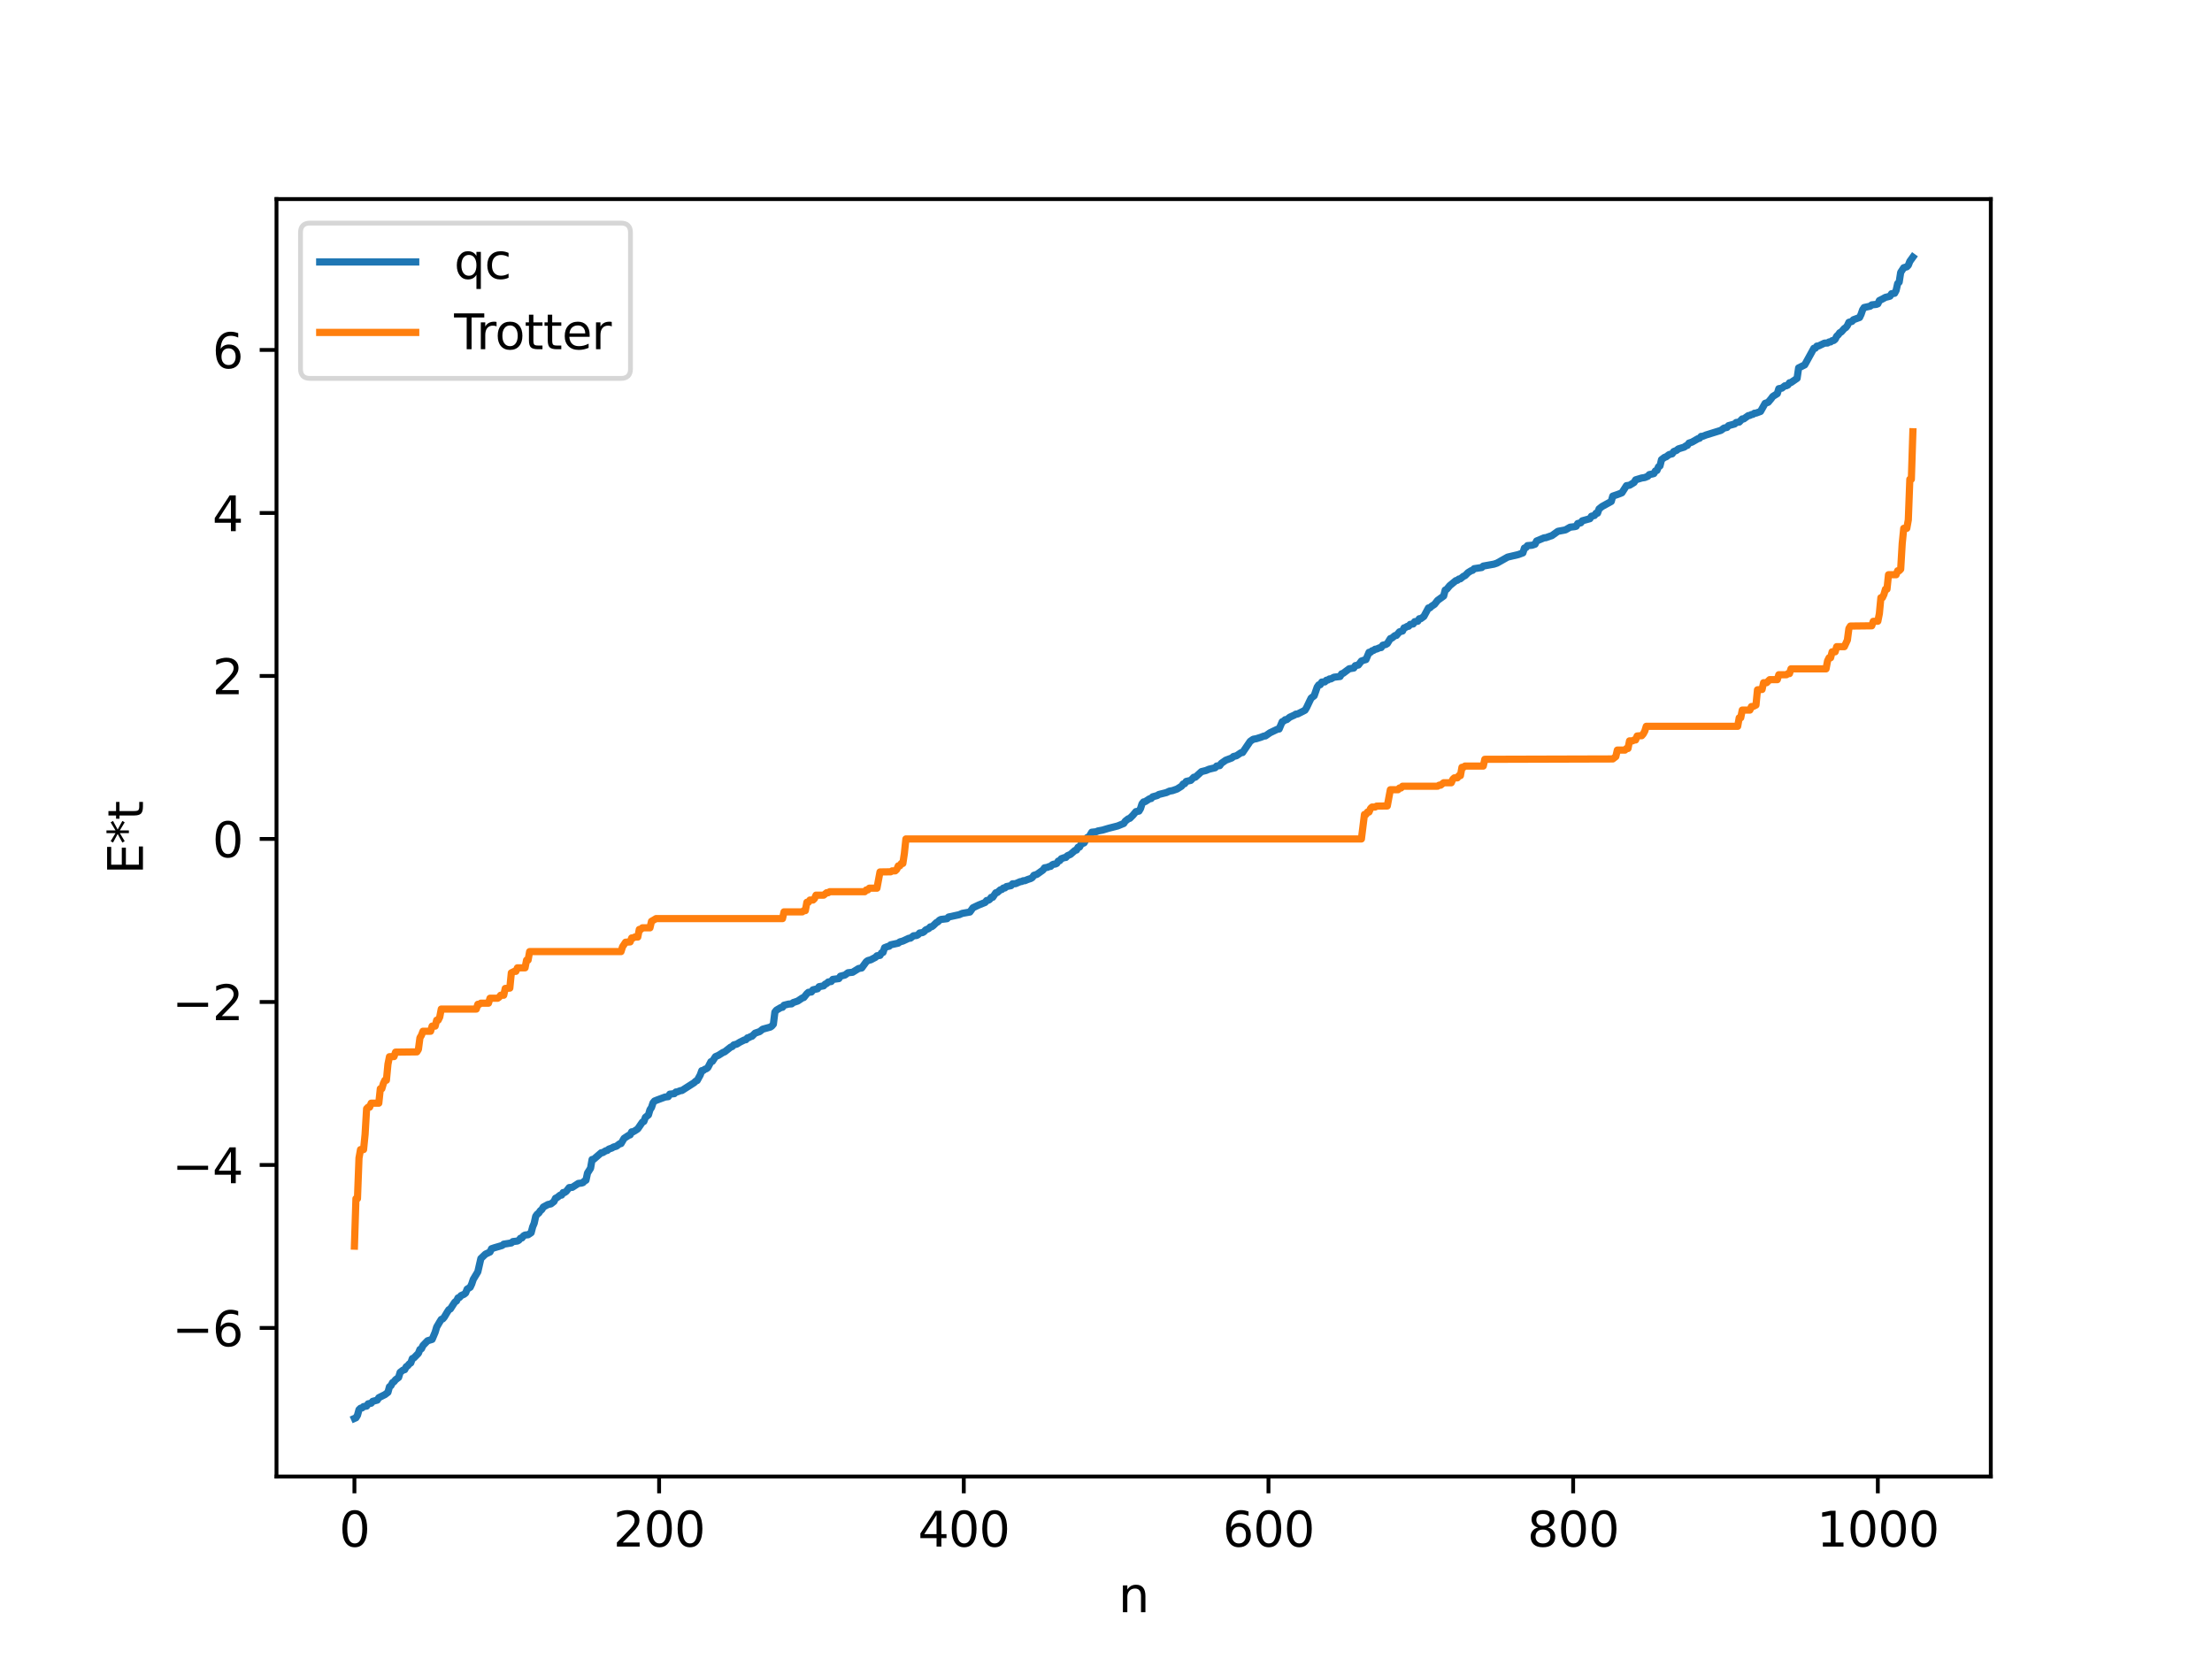 <?xml version="1.0" encoding="utf-8" standalone="no"?>
<!DOCTYPE svg PUBLIC "-//W3C//DTD SVG 1.1//EN"
  "http://www.w3.org/Graphics/SVG/1.1/DTD/svg11.dtd">
<svg xmlns:xlink="http://www.w3.org/1999/xlink" width="460.8pt" height="345.6pt" viewBox="0 0 460.8 345.6" xmlns="http://www.w3.org/2000/svg" version="1.1">
 <defs>
  <style type="text/css">*{stroke-linejoin: round; stroke-linecap: butt}</style>
 </defs>
 <g id="figure_1">
  <g id="patch_1">
   <path d="M 0 345.6 
L 460.8 345.6 
L 460.8 0 
L 0 0 
z
" style="fill: #ffffff"/>
  </g>
  <g id="axes_1">
   <g id="patch_2">
    <path d="M 57.6 307.584 
L 414.72 307.584 
L 414.72 41.472 
L 57.6 41.472 
z
" style="fill: #ffffff"/>
   </g>
   <g id="matplotlib.axis_1">
    <g id="xtick_1">
     <g id="line2d_1">
      <defs>
       <path id="m23c118e582" d="M 0 0 
L 0 3.5 
" style="stroke: #000000; stroke-width: 0.8"/>
      </defs>
      <g>
       <use xlink:href="#m23c118e582" x="73.833" y="307.584" style="stroke: #000000; stroke-width: 0.8"/>
      </g>
     </g>
     <g id="text_1">
      <!-- 0 -->
      <g transform="translate(70.651 322.182) scale(0.1 -0.1)">
       <defs>
        <path id="DejaVuSans-30" d="M 2034 4250 
Q 1547 4250 1301 3770 
Q 1056 3291 1056 2328 
Q 1056 1369 1301 889 
Q 1547 409 2034 409 
Q 2525 409 2770 889 
Q 3016 1369 3016 2328 
Q 3016 3291 2770 3770 
Q 2525 4250 2034 4250 
z
M 2034 4750 
Q 2819 4750 3233 4129 
Q 3647 3509 3647 2328 
Q 3647 1150 3233 529 
Q 2819 -91 2034 -91 
Q 1250 -91 836 529 
Q 422 1150 422 2328 
Q 422 3509 836 4129 
Q 1250 4750 2034 4750 
z
" transform="scale(0.016)"/>
       </defs>
       <use xlink:href="#DejaVuSans-30"/>
      </g>
     </g>
    </g>
    <g id="xtick_2">
     <g id="line2d_2">
      <g>
       <use xlink:href="#m23c118e582" x="137.304" y="307.584" style="stroke: #000000; stroke-width: 0.8"/>
      </g>
     </g>
     <g id="text_2">
      <!-- 200 -->
      <g transform="translate(127.76 322.182) scale(0.1 -0.1)">
       <defs>
        <path id="DejaVuSans-32" d="M 1228 531 
L 3431 531 
L 3431 0 
L 469 0 
L 469 531 
Q 828 903 1448 1529 
Q 2069 2156 2228 2338 
Q 2531 2678 2651 2914 
Q 2772 3150 2772 3378 
Q 2772 3750 2511 3984 
Q 2250 4219 1831 4219 
Q 1534 4219 1204 4116 
Q 875 4013 500 3803 
L 500 4441 
Q 881 4594 1212 4672 
Q 1544 4750 1819 4750 
Q 2544 4750 2975 4387 
Q 3406 4025 3406 3419 
Q 3406 3131 3298 2873 
Q 3191 2616 2906 2266 
Q 2828 2175 2409 1742 
Q 1991 1309 1228 531 
z
" transform="scale(0.016)"/>
       </defs>
       <use xlink:href="#DejaVuSans-32"/>
       <use xlink:href="#DejaVuSans-30" x="63.623"/>
       <use xlink:href="#DejaVuSans-30" x="127.246"/>
      </g>
     </g>
    </g>
    <g id="xtick_3">
     <g id="line2d_3">
      <g>
       <use xlink:href="#m23c118e582" x="200.775" y="307.584" style="stroke: #000000; stroke-width: 0.8"/>
      </g>
     </g>
     <g id="text_3">
      <!-- 400 -->
      <g transform="translate(191.231 322.182) scale(0.1 -0.1)">
       <defs>
        <path id="DejaVuSans-34" d="M 2419 4116 
L 825 1625 
L 2419 1625 
L 2419 4116 
z
M 2253 4666 
L 3047 4666 
L 3047 1625 
L 3713 1625 
L 3713 1100 
L 3047 1100 
L 3047 0 
L 2419 0 
L 2419 1100 
L 313 1100 
L 313 1709 
L 2253 4666 
z
" transform="scale(0.016)"/>
       </defs>
       <use xlink:href="#DejaVuSans-34"/>
       <use xlink:href="#DejaVuSans-30" x="63.623"/>
       <use xlink:href="#DejaVuSans-30" x="127.246"/>
      </g>
     </g>
    </g>
    <g id="xtick_4">
     <g id="line2d_4">
      <g>
       <use xlink:href="#m23c118e582" x="264.246" y="307.584" style="stroke: #000000; stroke-width: 0.8"/>
      </g>
     </g>
     <g id="text_4">
      <!-- 600 -->
      <g transform="translate(254.702 322.182) scale(0.1 -0.1)">
       <defs>
        <path id="DejaVuSans-36" d="M 2113 2584 
Q 1688 2584 1439 2293 
Q 1191 2003 1191 1497 
Q 1191 994 1439 701 
Q 1688 409 2113 409 
Q 2538 409 2786 701 
Q 3034 994 3034 1497 
Q 3034 2003 2786 2293 
Q 2538 2584 2113 2584 
z
M 3366 4563 
L 3366 3988 
Q 3128 4100 2886 4159 
Q 2644 4219 2406 4219 
Q 1781 4219 1451 3797 
Q 1122 3375 1075 2522 
Q 1259 2794 1537 2939 
Q 1816 3084 2150 3084 
Q 2853 3084 3261 2657 
Q 3669 2231 3669 1497 
Q 3669 778 3244 343 
Q 2819 -91 2113 -91 
Q 1303 -91 875 529 
Q 447 1150 447 2328 
Q 447 3434 972 4092 
Q 1497 4750 2381 4750 
Q 2619 4750 2861 4703 
Q 3103 4656 3366 4563 
z
" transform="scale(0.016)"/>
       </defs>
       <use xlink:href="#DejaVuSans-36"/>
       <use xlink:href="#DejaVuSans-30" x="63.623"/>
       <use xlink:href="#DejaVuSans-30" x="127.246"/>
      </g>
     </g>
    </g>
    <g id="xtick_5">
     <g id="line2d_5">
      <g>
       <use xlink:href="#m23c118e582" x="327.717" y="307.584" style="stroke: #000000; stroke-width: 0.8"/>
      </g>
     </g>
     <g id="text_5">
      <!-- 800 -->
      <g transform="translate(318.173 322.182) scale(0.1 -0.1)">
       <defs>
        <path id="DejaVuSans-38" d="M 2034 2216 
Q 1584 2216 1326 1975 
Q 1069 1734 1069 1313 
Q 1069 891 1326 650 
Q 1584 409 2034 409 
Q 2484 409 2743 651 
Q 3003 894 3003 1313 
Q 3003 1734 2745 1975 
Q 2488 2216 2034 2216 
z
M 1403 2484 
Q 997 2584 770 2862 
Q 544 3141 544 3541 
Q 544 4100 942 4425 
Q 1341 4750 2034 4750 
Q 2731 4750 3128 4425 
Q 3525 4100 3525 3541 
Q 3525 3141 3298 2862 
Q 3072 2584 2669 2484 
Q 3125 2378 3379 2068 
Q 3634 1759 3634 1313 
Q 3634 634 3220 271 
Q 2806 -91 2034 -91 
Q 1263 -91 848 271 
Q 434 634 434 1313 
Q 434 1759 690 2068 
Q 947 2378 1403 2484 
z
M 1172 3481 
Q 1172 3119 1398 2916 
Q 1625 2713 2034 2713 
Q 2441 2713 2670 2916 
Q 2900 3119 2900 3481 
Q 2900 3844 2670 4047 
Q 2441 4250 2034 4250 
Q 1625 4250 1398 4047 
Q 1172 3844 1172 3481 
z
" transform="scale(0.016)"/>
       </defs>
       <use xlink:href="#DejaVuSans-38"/>
       <use xlink:href="#DejaVuSans-30" x="63.623"/>
       <use xlink:href="#DejaVuSans-30" x="127.246"/>
      </g>
     </g>
    </g>
    <g id="xtick_6">
     <g id="line2d_6">
      <g>
       <use xlink:href="#m23c118e582" x="391.188" y="307.584" style="stroke: #000000; stroke-width: 0.8"/>
      </g>
     </g>
     <g id="text_6">
      <!-- 1000 -->
      <g transform="translate(378.463 322.182) scale(0.1 -0.1)">
       <defs>
        <path id="DejaVuSans-31" d="M 794 531 
L 1825 531 
L 1825 4091 
L 703 3866 
L 703 4441 
L 1819 4666 
L 2450 4666 
L 2450 531 
L 3481 531 
L 3481 0 
L 794 0 
L 794 531 
z
" transform="scale(0.016)"/>
       </defs>
       <use xlink:href="#DejaVuSans-31"/>
       <use xlink:href="#DejaVuSans-30" x="63.623"/>
       <use xlink:href="#DejaVuSans-30" x="127.246"/>
       <use xlink:href="#DejaVuSans-30" x="190.869"/>
      </g>
     </g>
    </g>
    <g id="text_7">
     <!-- n -->
     <g transform="translate(232.991 335.861) scale(0.1 -0.1)">
      <defs>
       <path id="DejaVuSans-6e" d="M 3513 2113 
L 3513 0 
L 2938 0 
L 2938 2094 
Q 2938 2591 2744 2837 
Q 2550 3084 2163 3084 
Q 1697 3084 1428 2787 
Q 1159 2491 1159 1978 
L 1159 0 
L 581 0 
L 581 3500 
L 1159 3500 
L 1159 2956 
Q 1366 3272 1645 3428 
Q 1925 3584 2291 3584 
Q 2894 3584 3203 3211 
Q 3513 2838 3513 2113 
z
" transform="scale(0.016)"/>
      </defs>
      <use xlink:href="#DejaVuSans-6e"/>
     </g>
    </g>
   </g>
   <g id="matplotlib.axis_2">
    <g id="ytick_1">
     <g id="line2d_7">
      <defs>
       <path id="m14c8c0995a" d="M 0 0 
L -3.5 0 
" style="stroke: #000000; stroke-width: 0.8"/>
      </defs>
      <g>
       <use xlink:href="#m14c8c0995a" x="57.6" y="276.638" style="stroke: #000000; stroke-width: 0.8"/>
      </g>
     </g>
     <g id="text_8">
      <!-- −6 -->
      <g transform="translate(35.858 280.437) scale(0.1 -0.1)">
       <defs>
        <path id="DejaVuSans-2212" d="M 678 2272 
L 4684 2272 
L 4684 1741 
L 678 1741 
L 678 2272 
z
" transform="scale(0.016)"/>
       </defs>
       <use xlink:href="#DejaVuSans-2212"/>
       <use xlink:href="#DejaVuSans-36" x="83.789"/>
      </g>
     </g>
    </g>
    <g id="ytick_2">
     <g id="line2d_8">
      <g>
       <use xlink:href="#m14c8c0995a" x="57.6" y="242.682" style="stroke: #000000; stroke-width: 0.8"/>
      </g>
     </g>
     <g id="text_9">
      <!-- −4 -->
      <g transform="translate(35.858 246.481) scale(0.1 -0.1)">
       <use xlink:href="#DejaVuSans-2212"/>
       <use xlink:href="#DejaVuSans-34" x="83.789"/>
      </g>
     </g>
    </g>
    <g id="ytick_3">
     <g id="line2d_9">
      <g>
       <use xlink:href="#m14c8c0995a" x="57.6" y="208.726" style="stroke: #000000; stroke-width: 0.8"/>
      </g>
     </g>
     <g id="text_10">
      <!-- −2 -->
      <g transform="translate(35.858 212.525) scale(0.1 -0.1)">
       <use xlink:href="#DejaVuSans-2212"/>
       <use xlink:href="#DejaVuSans-32" x="83.789"/>
      </g>
     </g>
    </g>
    <g id="ytick_4">
     <g id="line2d_10">
      <g>
       <use xlink:href="#m14c8c0995a" x="57.6" y="174.77" style="stroke: #000000; stroke-width: 0.8"/>
      </g>
     </g>
     <g id="text_11">
      <!-- 0 -->
      <g transform="translate(44.237 178.569) scale(0.1 -0.1)">
       <use xlink:href="#DejaVuSans-30"/>
      </g>
     </g>
    </g>
    <g id="ytick_5">
     <g id="line2d_11">
      <g>
       <use xlink:href="#m14c8c0995a" x="57.6" y="140.814" style="stroke: #000000; stroke-width: 0.8"/>
      </g>
     </g>
     <g id="text_12">
      <!-- 2 -->
      <g transform="translate(44.237 144.613) scale(0.1 -0.1)">
       <use xlink:href="#DejaVuSans-32"/>
      </g>
     </g>
    </g>
    <g id="ytick_6">
     <g id="line2d_12">
      <g>
       <use xlink:href="#m14c8c0995a" x="57.6" y="106.858" style="stroke: #000000; stroke-width: 0.8"/>
      </g>
     </g>
     <g id="text_13">
      <!-- 4 -->
      <g transform="translate(44.237 110.657) scale(0.1 -0.1)">
       <use xlink:href="#DejaVuSans-34"/>
      </g>
     </g>
    </g>
    <g id="ytick_7">
     <g id="line2d_13">
      <g>
       <use xlink:href="#m14c8c0995a" x="57.6" y="72.902" style="stroke: #000000; stroke-width: 0.8"/>
      </g>
     </g>
     <g id="text_14">
      <!-- 6 -->
      <g transform="translate(44.237 76.701) scale(0.1 -0.1)">
       <use xlink:href="#DejaVuSans-36"/>
      </g>
     </g>
    </g>
    <g id="text_15">
     <!-- E*t -->
     <g transform="translate(29.778 182.148) rotate(-90) scale(0.1 -0.1)">
      <defs>
       <path id="DejaVuSans-45" d="M 628 4666 
L 3578 4666 
L 3578 4134 
L 1259 4134 
L 1259 2753 
L 3481 2753 
L 3481 2222 
L 1259 2222 
L 1259 531 
L 3634 531 
L 3634 0 
L 628 0 
L 628 4666 
z
" transform="scale(0.016)"/>
       <path id="DejaVuSans-2a" d="M 3009 3897 
L 1888 3291 
L 3009 2681 
L 2828 2375 
L 1778 3009 
L 1778 1831 
L 1422 1831 
L 1422 3009 
L 372 2375 
L 191 2681 
L 1313 3291 
L 191 3897 
L 372 4206 
L 1422 3572 
L 1422 4750 
L 1778 4750 
L 1778 3572 
L 2828 4206 
L 3009 3897 
z
" transform="scale(0.016)"/>
       <path id="DejaVuSans-74" d="M 1172 4494 
L 1172 3500 
L 2356 3500 
L 2356 3053 
L 1172 3053 
L 1172 1153 
Q 1172 725 1289 603 
Q 1406 481 1766 481 
L 2356 481 
L 2356 0 
L 1766 0 
Q 1100 0 847 248 
Q 594 497 594 1153 
L 594 3053 
L 172 3053 
L 172 3500 
L 594 3500 
L 594 4494 
L 1172 4494 
z
" transform="scale(0.016)"/>
      </defs>
      <use xlink:href="#DejaVuSans-45"/>
      <use xlink:href="#DejaVuSans-2a" x="63.184"/>
      <use xlink:href="#DejaVuSans-74" x="113.184"/>
     </g>
    </g>
   </g>
   <g id="line2d_14">
    <path d="M 73.833 295.488 
L 74.15 295.348 
L 74.467 294.829 
L 74.785 293.672 
L 75.102 293.362 
L 75.42 293.299 
L 75.737 293.013 
L 76.372 292.916 
L 76.689 292.44 
L 77.324 292.316 
L 77.641 291.925 
L 78.593 291.67 
L 78.91 291.168 
L 79.862 290.685 
L 80.18 290.53 
L 80.815 290.048 
L 81.132 288.884 
L 81.449 288.647 
L 81.767 288.027 
L 82.084 287.836 
L 82.401 287.427 
L 83.036 286.945 
L 83.353 285.883 
L 83.988 285.4 
L 84.305 285.328 
L 84.623 284.716 
L 84.94 284.517 
L 85.258 284.117 
L 85.575 283.917 
L 85.892 283.021 
L 86.21 282.888 
L 87.162 281.918 
L 87.479 281.118 
L 87.796 280.962 
L 88.114 280.298 
L 89.066 279.311 
L 90.018 279.02 
L 90.653 277.514 
L 90.97 276.45 
L 91.605 275.37 
L 91.922 274.855 
L 92.239 274.746 
L 92.557 274.373 
L 93.191 273.311 
L 93.509 272.829 
L 93.826 272.671 
L 94.461 271.682 
L 94.778 271.216 
L 95.096 271.022 
L 95.413 270.379 
L 95.73 270.273 
L 96.048 269.896 
L 96.682 269.613 
L 97 269.346 
L 97.317 268.546 
L 97.952 268.157 
L 98.269 267.477 
L 98.586 266.527 
L 99.539 264.942 
L 100.173 262.176 
L 101.125 261.263 
L 102.077 260.81 
L 102.395 260.132 
L 103.029 259.919 
L 104.616 259.454 
L 104.934 259.183 
L 105.886 259.031 
L 106.52 258.928 
L 106.838 258.646 
L 107.79 258.529 
L 108.107 258.345 
L 108.424 257.945 
L 108.742 257.881 
L 109.059 257.463 
L 109.377 257.279 
L 110.011 257.22 
L 110.646 256.794 
L 110.963 255.584 
L 111.281 254.822 
L 111.598 253.373 
L 111.915 252.93 
L 112.233 252.711 
L 112.55 252.228 
L 112.867 251.977 
L 113.185 251.447 
L 114.137 250.927 
L 114.772 250.787 
L 115.406 250.291 
L 115.724 249.618 
L 116.041 249.485 
L 116.676 248.981 
L 116.993 248.959 
L 117.31 248.426 
L 117.628 248.416 
L 117.945 248.195 
L 118.58 247.396 
L 119.215 247.346 
L 120.484 246.528 
L 121.119 246.459 
L 121.436 246.36 
L 121.753 246.029 
L 122.071 245.863 
L 122.388 244.367 
L 123.023 243.366 
L 123.34 241.548 
L 123.658 241.513 
L 125.244 240.142 
L 125.562 240.11 
L 126.196 239.724 
L 126.514 239.659 
L 126.831 239.376 
L 127.466 239.16 
L 127.783 238.958 
L 128.418 238.774 
L 129.053 238.292 
L 129.37 238.229 
L 130.005 237.142 
L 130.957 236.515 
L 131.274 236.408 
L 131.591 235.781 
L 131.909 235.763 
L 132.543 235.38 
L 132.861 235.162 
L 133.813 233.771 
L 134.13 233.618 
L 134.448 232.765 
L 135.082 232.258 
L 135.4 231.181 
L 135.717 230.716 
L 136.034 229.739 
L 136.352 229.363 
L 136.986 229.111 
L 138.573 228.527 
L 139.208 228.454 
L 139.525 227.933 
L 140.477 227.826 
L 140.795 227.484 
L 141.112 227.453 
L 141.747 227.204 
L 142.064 227.167 
L 144.603 225.543 
L 144.92 225.234 
L 145.238 225.091 
L 145.872 223.93 
L 146.19 223.04 
L 146.507 223.007 
L 146.824 222.744 
L 147.142 222.644 
L 147.459 222.402 
L 148.094 221.173 
L 148.411 221.087 
L 149.046 220.117 
L 149.681 219.837 
L 150.633 219.233 
L 150.95 219.125 
L 152.22 218.129 
L 152.537 218.019 
L 152.854 217.672 
L 153.489 217.504 
L 154.124 217.107 
L 155.076 216.636 
L 155.393 216.589 
L 155.71 216.205 
L 156.028 216.154 
L 156.345 215.94 
L 156.662 215.87 
L 157.297 215.227 
L 158.249 214.9 
L 158.884 214.396 
L 160.471 213.96 
L 160.788 213.74 
L 161.105 213.361 
L 161.423 210.842 
L 161.74 210.437 
L 162.692 209.877 
L 163.01 209.837 
L 163.327 209.408 
L 164.279 209.169 
L 164.914 209.121 
L 165.231 208.853 
L 166.183 208.534 
L 167.135 207.901 
L 167.453 207.796 
L 168.087 207.007 
L 168.405 206.723 
L 169.039 206.649 
L 169.357 206.195 
L 170.309 205.98 
L 170.626 205.545 
L 171.578 205.366 
L 171.896 205.014 
L 172.213 204.887 
L 172.53 204.571 
L 173.165 204.461 
L 173.482 204.026 
L 174.752 203.86 
L 175.069 203.359 
L 176.021 203.118 
L 176.656 202.642 
L 177.608 202.542 
L 178.877 201.755 
L 179.512 201.647 
L 180.464 200.342 
L 180.781 200.112 
L 181.416 199.935 
L 182.051 199.596 
L 182.368 199.44 
L 182.686 199.105 
L 183.32 199.026 
L 183.638 198.498 
L 183.955 198.403 
L 184.272 197.426 
L 184.907 197.178 
L 185.224 197.123 
L 185.542 196.821 
L 187.129 196.474 
L 187.446 196.212 
L 188.081 196.041 
L 189.35 195.449 
L 189.667 195.436 
L 190.302 194.943 
L 190.937 194.882 
L 191.254 194.715 
L 191.572 194.361 
L 192.206 194.272 
L 192.524 194.064 
L 192.841 193.709 
L 193.476 193.44 
L 193.793 193.088 
L 194.11 193.045 
L 194.428 192.809 
L 195.062 192.196 
L 195.38 192.037 
L 195.697 191.7 
L 196.015 191.537 
L 196.967 191.422 
L 197.284 191.379 
L 197.601 191.031 
L 198.871 190.754 
L 199.823 190.548 
L 200.458 190.272 
L 202.044 189.992 
L 202.679 189.107 
L 203.314 188.802 
L 203.948 188.504 
L 205.218 187.996 
L 205.535 187.594 
L 205.853 187.554 
L 206.17 187.377 
L 206.487 186.93 
L 206.805 186.922 
L 207.439 185.985 
L 207.757 185.92 
L 208.391 185.367 
L 208.709 185.292 
L 209.026 184.991 
L 209.343 184.975 
L 209.661 184.688 
L 210.613 184.499 
L 210.93 184.117 
L 211.565 184.087 
L 212.517 183.671 
L 212.834 183.634 
L 213.152 183.474 
L 213.469 183.473 
L 214.104 183.211 
L 214.739 183.002 
L 215.056 182.805 
L 215.373 182.345 
L 216.008 182.145 
L 217.277 181.238 
L 217.595 180.787 
L 218.229 180.676 
L 218.547 180.517 
L 218.864 180.485 
L 219.181 180.168 
L 219.499 180.02 
L 219.816 180.005 
L 220.134 179.865 
L 220.451 179.383 
L 220.768 179.288 
L 221.086 178.887 
L 221.72 178.658 
L 222.038 178.622 
L 222.355 178.264 
L 222.99 177.991 
L 223.942 177.158 
L 224.259 177.075 
L 224.577 176.499 
L 224.894 176.456 
L 225.211 175.852 
L 225.846 175.582 
L 226.481 174.476 
L 226.798 174.446 
L 227.433 173.368 
L 228.385 173.264 
L 228.702 173.107 
L 229.654 172.927 
L 230.924 172.551 
L 232.828 172.064 
L 234.097 171.545 
L 234.415 171.062 
L 235.049 170.568 
L 235.367 170.467 
L 236.001 169.837 
L 236.636 169.075 
L 237.271 168.968 
L 237.588 168.441 
L 237.905 167.441 
L 238.223 167.055 
L 238.54 167.002 
L 239.492 166.388 
L 239.81 166.348 
L 240.127 165.988 
L 241.079 165.725 
L 241.396 165.507 
L 242.983 165.108 
L 243.618 164.809 
L 244.253 164.699 
L 245.205 164.365 
L 246.157 163.764 
L 246.474 163.32 
L 246.791 163.255 
L 247.109 162.785 
L 248.061 162.565 
L 248.696 161.91 
L 249.013 161.903 
L 250.282 160.745 
L 251.234 160.506 
L 251.869 160.237 
L 253.139 159.935 
L 253.456 159.576 
L 254.091 159.494 
L 254.408 159.029 
L 255.36 158.362 
L 256.629 157.887 
L 256.947 157.595 
L 257.581 157.438 
L 258.534 156.796 
L 258.851 156.769 
L 260.438 154.432 
L 261.072 153.998 
L 261.707 153.885 
L 262.659 153.585 
L 263.294 153.336 
L 263.611 153.307 
L 264.563 152.648 
L 266.15 151.891 
L 266.467 151.866 
L 267.102 150.354 
L 267.42 150.22 
L 267.737 149.923 
L 268.054 149.912 
L 268.689 149.399 
L 269.641 148.966 
L 269.958 148.762 
L 270.276 148.754 
L 271.545 148.116 
L 271.862 147.943 
L 272.18 147.414 
L 272.815 146.074 
L 273.132 145.43 
L 273.767 144.937 
L 274.401 143.121 
L 274.719 142.671 
L 275.036 142.638 
L 275.353 142.086 
L 275.988 142.053 
L 276.305 141.708 
L 276.623 141.662 
L 276.94 141.436 
L 277.258 141.426 
L 277.892 141.073 
L 279.162 140.929 
L 279.479 140.372 
L 279.796 140.27 
L 281.066 139.319 
L 282.018 139.164 
L 282.335 138.664 
L 282.97 138.538 
L 283.605 137.706 
L 284.239 137.484 
L 284.557 137.4 
L 285.191 135.889 
L 285.509 135.874 
L 285.826 135.568 
L 286.143 135.49 
L 286.461 135.25 
L 286.778 135.208 
L 287.413 134.928 
L 287.73 134.897 
L 288.048 134.414 
L 288.682 134.259 
L 289 134.064 
L 289.634 133.029 
L 289.952 132.934 
L 290.586 132.41 
L 290.904 132.368 
L 291.539 131.621 
L 292.173 131.454 
L 292.491 130.795 
L 292.808 130.714 
L 293.125 130.494 
L 293.443 130.463 
L 293.76 130.072 
L 294.395 129.981 
L 294.712 129.5 
L 295.347 129.419 
L 295.664 128.891 
L 295.981 128.881 
L 296.616 128.416 
L 297.568 126.65 
L 297.886 126.621 
L 298.203 126.307 
L 298.838 125.89 
L 299.472 125.08 
L 300.742 124.159 
L 301.059 122.925 
L 301.377 122.758 
L 302.011 121.997 
L 303.281 120.956 
L 303.598 120.882 
L 303.915 120.623 
L 304.233 120.572 
L 304.867 120.053 
L 305.185 119.928 
L 305.82 119.288 
L 306.454 118.894 
L 306.772 118.806 
L 307.089 118.467 
L 308.676 118.224 
L 308.993 117.923 
L 309.945 117.752 
L 311.215 117.522 
L 311.849 117.308 
L 314.071 116.054 
L 316.292 115.529 
L 317.244 115.179 
L 317.562 114.17 
L 317.879 114.078 
L 318.196 113.664 
L 319.148 113.583 
L 319.783 113.369 
L 320.1 112.7 
L 321.687 112.033 
L 322.005 112.021 
L 322.957 111.683 
L 323.274 111.589 
L 324.543 110.681 
L 325.813 110.446 
L 326.13 110.375 
L 327.082 109.821 
L 328.034 109.709 
L 328.352 109.626 
L 328.669 109.057 
L 329.304 108.914 
L 329.621 108.494 
L 331.208 108.052 
L 331.525 107.541 
L 332.16 107.385 
L 332.477 106.917 
L 332.795 106.903 
L 333.112 106.016 
L 333.747 105.512 
L 335.651 104.461 
L 335.968 103.351 
L 336.92 103.026 
L 337.555 102.788 
L 337.872 102.653 
L 338.824 101.173 
L 339.459 101.086 
L 340.411 100.504 
L 340.729 99.961 
L 341.998 99.575 
L 342.633 99.478 
L 343.267 99.221 
L 343.585 98.867 
L 344.22 98.738 
L 344.537 98.649 
L 344.854 98.101 
L 345.172 98 
L 345.489 97.249 
L 345.806 97.054 
L 346.124 95.752 
L 346.758 95.269 
L 347.076 95.175 
L 347.71 94.693 
L 348.345 94.538 
L 348.662 94.07 
L 349.297 93.806 
L 349.615 93.519 
L 350.884 93.13 
L 351.201 92.868 
L 351.519 92.778 
L 351.836 92.306 
L 352.471 92.101 
L 353.74 91.376 
L 354.058 91.293 
L 354.375 90.907 
L 354.692 90.897 
L 355.327 90.638 
L 358.5 89.65 
L 359.135 89.176 
L 359.77 89.037 
L 360.087 88.669 
L 361.357 88.322 
L 361.674 88.012 
L 362.309 87.931 
L 362.943 87.271 
L 363.261 87.26 
L 364.213 86.58 
L 364.53 86.545 
L 364.848 86.363 
L 365.165 86.311 
L 365.482 86.079 
L 365.8 86.062 
L 366.752 85.712 
L 367.704 84.027 
L 368.339 83.805 
L 368.973 83.05 
L 369.291 82.604 
L 370.243 82.002 
L 370.56 80.968 
L 371.195 80.862 
L 371.829 80.366 
L 372.147 80.358 
L 372.464 80.192 
L 372.781 79.736 
L 373.099 79.688 
L 374.368 78.812 
L 374.686 76.635 
L 375.955 76.012 
L 377.859 72.553 
L 378.177 72.527 
L 378.494 72.094 
L 378.811 72.082 
L 380.081 71.475 
L 380.715 71.455 
L 381.033 71.234 
L 381.35 71.227 
L 381.667 70.97 
L 381.985 70.932 
L 382.302 70.671 
L 382.62 70.033 
L 382.937 69.754 
L 383.254 69.309 
L 383.572 69.152 
L 384.206 68.429 
L 384.524 68.237 
L 384.841 67.826 
L 385.158 67.14 
L 385.793 66.957 
L 386.11 66.605 
L 387.38 66.137 
L 387.697 65.474 
L 388.015 64.545 
L 388.332 64.062 
L 389.601 63.781 
L 389.919 63.51 
L 390.871 63.41 
L 391.188 63.289 
L 391.505 62.61 
L 392.14 62.294 
L 392.775 61.944 
L 393.41 61.79 
L 393.727 61.692 
L 394.044 61.188 
L 394.679 61.097 
L 394.996 60.497 
L 395.314 59.08 
L 395.631 58.771 
L 395.948 56.739 
L 396.583 55.773 
L 397.218 55.58 
L 397.535 55.256 
L 397.853 54.446 
L 398.487 53.568 
L 398.487 53.568 
" clip-path="url(#p8ab0b7afca)" style="fill: none; stroke: #1f77b4; stroke-width: 1.5; stroke-linecap: square"/>
   </g>
   <g id="line2d_15">
    <path d="M 73.833 259.596 
L 74.15 249.698 
L 74.467 249.698 
L 74.785 241.237 
L 75.102 239.479 
L 75.737 239.479 
L 76.054 236.313 
L 76.372 230.969 
L 76.689 230.641 
L 77.006 230.641 
L 77.324 229.814 
L 78.91 229.814 
L 79.228 226.799 
L 79.545 226.799 
L 79.862 225.708 
L 80.18 225.034 
L 80.497 225.034 
L 80.815 221.7 
L 81.132 220.13 
L 82.084 220.103 
L 82.401 219.175 
L 86.844 219.122 
L 87.162 218.613 
L 87.479 216.197 
L 87.796 215.663 
L 88.114 214.827 
L 89.7 214.827 
L 90.018 213.758 
L 90.653 213.758 
L 90.97 212.517 
L 91.287 212.517 
L 91.605 211.87 
L 91.922 210.207 
L 99.221 210.207 
L 99.539 209.216 
L 99.856 209.216 
L 100.173 208.982 
L 101.76 208.982 
L 102.077 207.954 
L 103.664 207.954 
L 103.981 207.723 
L 104.299 207.322 
L 104.934 207.322 
L 105.251 205.913 
L 106.203 205.842 
L 106.52 202.663 
L 107.155 202.349 
L 107.472 202.349 
L 107.79 201.617 
L 109.377 201.617 
L 109.694 200.01 
L 110.011 200.01 
L 110.329 198.235 
L 129.37 198.235 
L 129.687 197.226 
L 130.322 196.278 
L 131.274 196.217 
L 131.591 195.392 
L 131.909 195.392 
L 132.226 195.203 
L 132.861 195.203 
L 133.178 193.615 
L 133.496 193.615 
L 133.813 193.282 
L 135.4 193.282 
L 135.717 191.928 
L 136.669 191.362 
L 163.01 191.362 
L 163.327 189.956 
L 167.135 189.956 
L 167.453 189.699 
L 167.77 189.699 
L 168.087 187.959 
L 168.405 187.959 
L 168.722 187.495 
L 169.357 187.495 
L 169.674 187.195 
L 169.991 186.478 
L 171.578 186.478 
L 172.213 185.971 
L 172.53 185.971 
L 172.848 185.757 
L 180.147 185.757 
L 180.464 185.387 
L 180.781 185.387 
L 181.099 185.025 
L 182.686 185.025 
L 183.32 181.643 
L 185.542 181.613 
L 185.859 181.416 
L 186.494 181.416 
L 186.811 181.119 
L 187.129 180.376 
L 187.446 180.376 
L 187.763 179.872 
L 188.081 179.872 
L 188.398 177.769 
L 188.715 174.77 
L 283.605 174.77 
L 284.239 169.668 
L 284.557 169.668 
L 284.874 169.165 
L 285.191 169.165 
L 285.509 168.421 
L 285.826 168.124 
L 286.461 168.124 
L 286.778 167.928 
L 289 167.897 
L 289.634 164.516 
L 291.221 164.516 
L 291.539 164.153 
L 291.856 164.153 
L 292.173 163.784 
L 299.472 163.784 
L 299.79 163.569 
L 300.107 163.569 
L 300.742 163.063 
L 302.329 163.063 
L 302.646 162.345 
L 302.963 162.045 
L 303.598 162.045 
L 303.915 161.581 
L 304.233 161.581 
L 304.55 159.841 
L 304.867 159.841 
L 305.185 159.584 
L 308.993 159.584 
L 309.31 158.178 
L 335.968 158.101 
L 336.603 157.612 
L 336.92 156.258 
L 338.507 156.258 
L 338.824 155.925 
L 339.142 155.925 
L 339.459 154.337 
L 340.094 154.337 
L 340.411 154.148 
L 340.729 154.148 
L 341.046 153.323 
L 341.681 153.263 
L 341.998 153.263 
L 342.315 152.895 
L 342.633 152.314 
L 342.95 151.305 
L 361.991 151.305 
L 362.309 149.53 
L 362.626 149.53 
L 362.943 147.923 
L 364.53 147.923 
L 364.848 147.191 
L 365.165 147.191 
L 365.8 146.877 
L 366.117 143.698 
L 367.069 143.627 
L 367.386 142.218 
L 368.021 142.218 
L 368.656 141.586 
L 370.243 141.586 
L 370.56 140.558 
L 372.147 140.558 
L 372.464 140.324 
L 372.781 140.324 
L 373.099 139.333 
L 380.398 139.333 
L 380.715 137.67 
L 381.033 137.023 
L 381.35 137.023 
L 381.667 135.782 
L 382.302 135.782 
L 382.62 134.713 
L 384.206 134.713 
L 384.841 133.343 
L 385.158 130.927 
L 385.476 130.418 
L 389.919 130.366 
L 390.236 129.437 
L 391.188 129.41 
L 391.505 127.84 
L 391.823 124.507 
L 392.14 124.507 
L 392.458 123.832 
L 392.775 122.741 
L 393.092 122.741 
L 393.41 119.726 
L 394.996 119.726 
L 395.314 118.899 
L 395.631 118.899 
L 395.948 118.571 
L 396.266 113.227 
L 396.583 110.061 
L 397.218 110.061 
L 397.535 108.304 
L 397.853 99.843 
L 398.17 99.843 
L 398.487 89.944 
L 398.487 89.944 
" clip-path="url(#p8ab0b7afca)" style="fill: none; stroke: #ff7f0e; stroke-width: 1.5; stroke-linecap: square"/>
   </g>
   <g id="patch_3">
    <path d="M 57.6 307.584 
L 57.6 41.472 
" style="fill: none; stroke: #000000; stroke-width: 0.8; stroke-linejoin: miter; stroke-linecap: square"/>
   </g>
   <g id="patch_4">
    <path d="M 414.72 307.584 
L 414.72 41.472 
" style="fill: none; stroke: #000000; stroke-width: 0.8; stroke-linejoin: miter; stroke-linecap: square"/>
   </g>
   <g id="patch_5">
    <path d="M 57.6 307.584 
L 414.72 307.584 
" style="fill: none; stroke: #000000; stroke-width: 0.8; stroke-linejoin: miter; stroke-linecap: square"/>
   </g>
   <g id="patch_6">
    <path d="M 57.6 41.472 
L 414.72 41.472 
" style="fill: none; stroke: #000000; stroke-width: 0.8; stroke-linejoin: miter; stroke-linecap: square"/>
   </g>
   <g id="legend_1">
    <g id="patch_7">
     <path d="M 64.6 78.828 
L 129.342 78.828 
Q 131.342 78.828 131.342 76.828 
L 131.342 48.472 
Q 131.342 46.472 129.342 46.472 
L 64.6 46.472 
Q 62.6 46.472 62.6 48.472 
L 62.6 76.828 
Q 62.6 78.828 64.6 78.828 
z
" style="fill: #ffffff; opacity: 0.8; stroke: #cccccc; stroke-linejoin: miter"/>
    </g>
    <g id="line2d_16">
     <path d="M 66.6 54.57 
L 76.6 54.57 
L 86.6 54.57 
" style="fill: none; stroke: #1f77b4; stroke-width: 1.5; stroke-linecap: square"/>
    </g>
    <g id="text_16">
     <!-- qc -->
     <g transform="translate(94.6 58.07) scale(0.1 -0.1)">
      <defs>
       <path id="DejaVuSans-71" d="M 947 1747 
Q 947 1113 1208 752 
Q 1469 391 1925 391 
Q 2381 391 2643 752 
Q 2906 1113 2906 1747 
Q 2906 2381 2643 2742 
Q 2381 3103 1925 3103 
Q 1469 3103 1208 2742 
Q 947 2381 947 1747 
z
M 2906 525 
Q 2725 213 2448 61 
Q 2172 -91 1784 -91 
Q 1150 -91 751 415 
Q 353 922 353 1747 
Q 353 2572 751 3078 
Q 1150 3584 1784 3584 
Q 2172 3584 2448 3432 
Q 2725 3281 2906 2969 
L 2906 3500 
L 3481 3500 
L 3481 -1331 
L 2906 -1331 
L 2906 525 
z
" transform="scale(0.016)"/>
       <path id="DejaVuSans-63" d="M 3122 3366 
L 3122 2828 
Q 2878 2963 2633 3030 
Q 2388 3097 2138 3097 
Q 1578 3097 1268 2742 
Q 959 2388 959 1747 
Q 959 1106 1268 751 
Q 1578 397 2138 397 
Q 2388 397 2633 464 
Q 2878 531 3122 666 
L 3122 134 
Q 2881 22 2623 -34 
Q 2366 -91 2075 -91 
Q 1284 -91 818 406 
Q 353 903 353 1747 
Q 353 2603 823 3093 
Q 1294 3584 2113 3584 
Q 2378 3584 2631 3529 
Q 2884 3475 3122 3366 
z
" transform="scale(0.016)"/>
      </defs>
      <use xlink:href="#DejaVuSans-71"/>
      <use xlink:href="#DejaVuSans-63" x="63.477"/>
     </g>
    </g>
    <g id="line2d_17">
     <path d="M 66.6 69.249 
L 76.6 69.249 
L 86.6 69.249 
" style="fill: none; stroke: #ff7f0e; stroke-width: 1.5; stroke-linecap: square"/>
    </g>
    <g id="text_17">
     <!-- Trotter -->
     <g transform="translate(94.6 72.749) scale(0.1 -0.1)">
      <defs>
       <path id="DejaVuSans-54" d="M -19 4666 
L 3928 4666 
L 3928 4134 
L 2272 4134 
L 2272 0 
L 1638 0 
L 1638 4134 
L -19 4134 
L -19 4666 
z
" transform="scale(0.016)"/>
       <path id="DejaVuSans-72" d="M 2631 2963 
Q 2534 3019 2420 3045 
Q 2306 3072 2169 3072 
Q 1681 3072 1420 2755 
Q 1159 2438 1159 1844 
L 1159 0 
L 581 0 
L 581 3500 
L 1159 3500 
L 1159 2956 
Q 1341 3275 1631 3429 
Q 1922 3584 2338 3584 
Q 2397 3584 2469 3576 
Q 2541 3569 2628 3553 
L 2631 2963 
z
" transform="scale(0.016)"/>
       <path id="DejaVuSans-6f" d="M 1959 3097 
Q 1497 3097 1228 2736 
Q 959 2375 959 1747 
Q 959 1119 1226 758 
Q 1494 397 1959 397 
Q 2419 397 2687 759 
Q 2956 1122 2956 1747 
Q 2956 2369 2687 2733 
Q 2419 3097 1959 3097 
z
M 1959 3584 
Q 2709 3584 3137 3096 
Q 3566 2609 3566 1747 
Q 3566 888 3137 398 
Q 2709 -91 1959 -91 
Q 1206 -91 779 398 
Q 353 888 353 1747 
Q 353 2609 779 3096 
Q 1206 3584 1959 3584 
z
" transform="scale(0.016)"/>
       <path id="DejaVuSans-65" d="M 3597 1894 
L 3597 1613 
L 953 1613 
Q 991 1019 1311 708 
Q 1631 397 2203 397 
Q 2534 397 2845 478 
Q 3156 559 3463 722 
L 3463 178 
Q 3153 47 2828 -22 
Q 2503 -91 2169 -91 
Q 1331 -91 842 396 
Q 353 884 353 1716 
Q 353 2575 817 3079 
Q 1281 3584 2069 3584 
Q 2775 3584 3186 3129 
Q 3597 2675 3597 1894 
z
M 3022 2063 
Q 3016 2534 2758 2815 
Q 2500 3097 2075 3097 
Q 1594 3097 1305 2825 
Q 1016 2553 972 2059 
L 3022 2063 
z
" transform="scale(0.016)"/>
      </defs>
      <use xlink:href="#DejaVuSans-54"/>
      <use xlink:href="#DejaVuSans-72" x="46.334"/>
      <use xlink:href="#DejaVuSans-6f" x="85.197"/>
      <use xlink:href="#DejaVuSans-74" x="146.379"/>
      <use xlink:href="#DejaVuSans-74" x="185.588"/>
      <use xlink:href="#DejaVuSans-65" x="224.797"/>
      <use xlink:href="#DejaVuSans-72" x="286.32"/>
     </g>
    </g>
   </g>
  </g>
 </g>
 <defs>
  <clipPath id="p8ab0b7afca">
   <rect x="57.6" y="41.472" width="357.12" height="266.112"/>
  </clipPath>
 </defs>
</svg>
